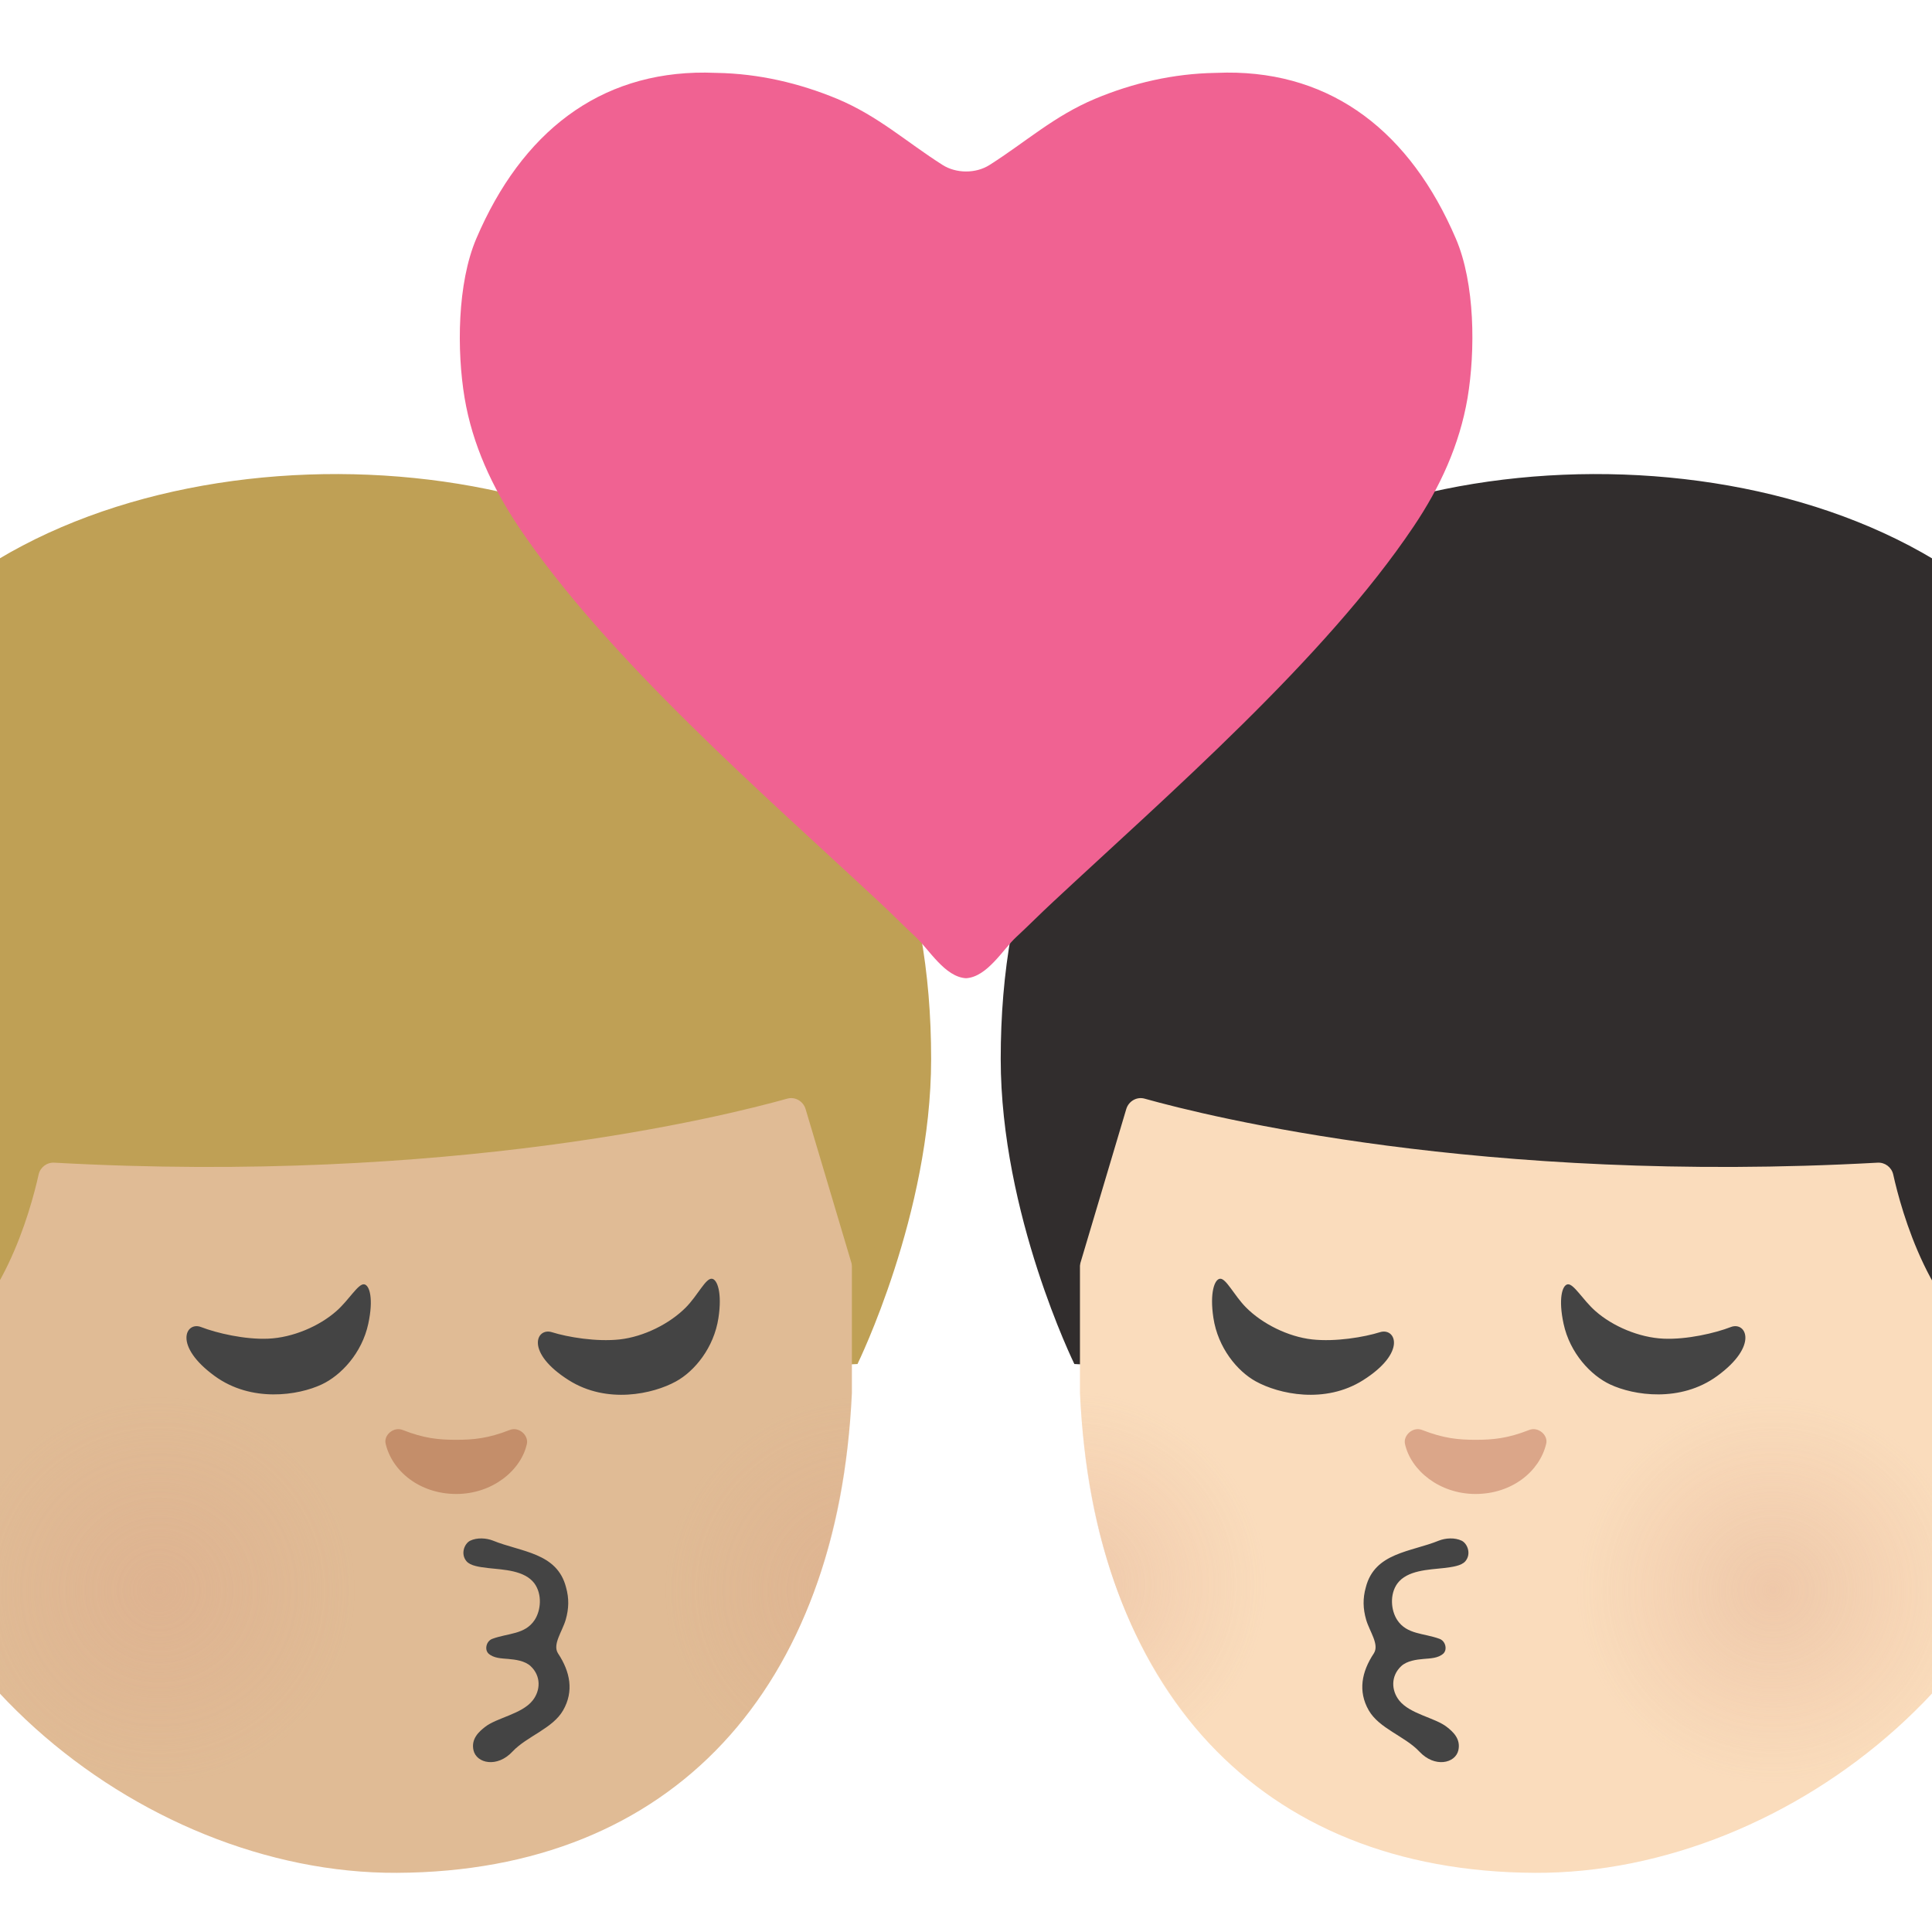<?xml version='1.0' encoding='UTF-8'?>
<svg xmlns="http://www.w3.org/2000/svg" version="1.1" xml:space="preserve" style="fill-rule:evenodd;clip-rule:evenodd;stroke-linejoin:round;stroke-miterlimit:2;" viewBox="0 0 128 128">
  <g transform="scale(0.24)">
    <g>
      <path d="M296.584,376.542C296.584,376.542 276.25,335.167 276.25,292.334C276.25,244.5 291.125,203.125 331.084,166.75C385.959,116.792 511.25,117.333 562.959,178.875C583.334,295.417 569.875,352.375 569.875,352.375L570.792,389.917L296.584,376.542Z" style="fill:#312d2d;fill-rule:nonzero;"/>
      <path d="M423.75,517C347.375,516.667 301.917,465.959 298.125,384.584L298.125,291.459C298.125,217.75 357.875,158 431.584,158L436.459,158C510.167,158 569.917,217.75 569.917,291.459L569.917,379.709C569.875,456.084 495,517.334 423.75,517Z" style="fill:#fadcbc;fill-rule:nonzero;"/>
      <g>
        <g>
          <g>
            <clipPath id="_clip1">
              <path d="M426.834,517C346.084,518.625 300.875,461.917 298.125,384.584L298.125,291.459C298.125,217.75 357.875,158 431.584,158L436.459,158C510.167,158 569.917,217.75 569.917,291.459L569.917,379.709C569.875,451.959 500.25,515.5 426.834,517Z"/>
            </clipPath>
            <g clip-path="url(#_clip1)">
              <g opacity="0.6">
                <g>
                  <path d="M314.075,487.592C285.992,497.717 254.992,483.467 244.784,455.717C234.575,428.009 248.992,397.301 277.075,387.176C305.075,377.092 336.159,391.384 346.409,419.092C356.617,446.842 342.117,477.509 314.075,487.592Z" style="fill:url(#_Radial2);fill-rule:nonzero;"/>
                </g>
              </g>
            </g>
          </g>
        </g>
      </g>
      <g>
        <g>
          <g>
            <clipPath id="_clip3">
              <path d="M426.834,517C346.084,518.625 300.875,461.917 298.125,384.584L298.125,291.459C298.125,217.75 357.875,158 431.584,158L436.459,158C510.167,158 569.917,217.75 569.917,291.459L569.917,379.709C569.875,451.959 500.25,515.5 426.834,517Z"/>
            </clipPath>
            <g clip-path="url(#_clip3)">
              <g opacity="0.6">
                <g>
                  <path d="M507.88,489.151C479.796,499.276 448.796,485.026 438.588,457.276C428.38,429.568 442.796,398.859 470.88,388.734C498.88,378.651 529.963,392.943 540.213,420.651C550.421,448.401 535.921,479.068 507.88,489.151Z" style="fill:url(#_Radial4);fill-rule:nonzero;"/>
                </g>
              </g>
            </g>
          </g>
        </g>
      </g>
      <path d="M296.584,376.542L297.834,350.042L310.917,306.125C311.584,303.959 313.834,302.667 316,303.292C333.542,308.209 409,327 518.292,320.959C520.334,320.834 522.167,322.209 522.625,324.209C524.875,334.334 532.917,363.709 552.417,373.834L572.959,394.709L576.959,360.792C576.959,360.792 609.209,142.708 428.917,153.625C248.625,164.542 296.584,376.542 296.584,376.542Z" style="fill:#312d2d;fill-rule:nonzero;"/>
      <path d="M336.792,353C335.25,353.125 333.917,356.959 334.959,363.792C336.209,372.084 341.584,378.542 346.667,381.334C353,384.834 365.75,387.667 376.292,381C388.417,373.334 385.292,366.417 380.959,367.75C376.584,369.125 368.667,370.459 362.209,369.75C355.542,369 348.417,365.417 343.959,360.917C340.667,357.584 338.459,352.834 336.792,353ZM432.75,354.542C431.209,354.792 430.167,358.667 431.625,365.417C433.375,373.584 439.209,379.709 444.459,382.167C451,385.25 463.917,387.209 474,379.875C485.584,371.459 482,364.709 477.792,366.334C473.5,368 465.667,369.834 459.209,369.542C452.5,369.25 445.167,366.125 440.417,361.917C436.917,358.834 434.417,354.292 432.75,354.542Z" style="fill:#444;fill-rule:nonzero;"/>
      <path d="M392.584,394.75C398.542,397.084 402.584,397.459 407.375,397.459C412.125,397.459 416.209,397.084 422.125,394.75C424.667,393.75 427.417,396.209 426.834,398.542C425.042,406.167 417.375,412.417 407.334,412.417C397.334,412.417 389.417,405.875 387.834,398.542C387.375,396.209 390.042,393.75 392.584,394.75Z" style="fill:#dba689;fill-rule:nonzero;"/>
      <g>
        <path d="M404.5,431C403.417,432.25 400.959,432.584 398.459,432.875C394.334,433.334 388.459,433.459 385.75,437.125C383.584,440.125 383.959,444.542 385.709,447.209C388.375,451.25 393.042,450.792 397.417,452.417C398.542,452.834 399.167,454.084 399.042,455.209C399,455.625 398.834,456.042 398.5,456.417C397.042,457.792 394.834,457.792 392.959,457.959C391.042,458.125 388.375,458.459 386.792,459.959C383.917,462.667 384.042,466.625 386.25,469.417C389.209,473.167 396.125,474.167 399.375,476.709C401.084,478.042 403.292,480 402.584,483.167C401.75,486.792 396.042,488.084 391.792,483.5C387.834,479.292 380.709,477.167 377.834,472.125C374.834,466.875 375.875,461.5 379.25,456.417C380.834,453.959 378.084,450.417 377.125,447.125C376.25,444.084 376.167,441.25 377.042,438.167C379.5,428.584 389.417,428.459 397.209,425.292C399,424.584 401.584,424.375 403.542,425.334C405.125,426.167 406.209,429 404.5,431Z" style="fill:#444;fill-rule:nonzero;"/>
      </g>
      <g>
        <path d="M236.709,376.542C236.709,376.542 257.042,335.167 257.042,292.334C257.042,244.5 242.167,203.125 202.208,166.75C147.333,116.792 22.042,117.333 -29.667,178.875C-50.042,295.417 -36.583,352.375 -36.583,352.375L-37.5,389.875L236.709,376.542Z" style="fill:#bfa055;fill-rule:nonzero;"/>
        <path d="M109.542,517C185.917,516.667 231.334,465.959 235.167,384.584L235.167,291.459C235.167,217.75 175.417,158 101.708,158L96.833,158C23.125,158 -36.625,217.75 -36.625,291.459L-36.625,379.709C-36.583,456.084 38.292,517.334 109.542,517Z" style="fill:#e0bb95;fill-rule:nonzero;"/>
        <g>
          <g>
            <g>
              <clipPath id="_clip5">
                <path d="M106.458,517C187.208,518.625 232.417,461.917 235.167,384.584L235.167,291.459C235.167,217.75 175.417,158 101.708,158L96.833,158C23.125,158 -36.625,217.75 -36.625,291.459L-36.625,379.709C-36.583,451.959 33.042,515.5 106.458,517Z"/>
              </clipPath>
              <g clip-path="url(#_clip5)">
                <g opacity="0.6">
                  <g>
                    <path d="M256.185,489.151C228.101,499.276 197.101,485.026 186.893,457.276C176.685,429.568 191.101,398.859 219.185,388.734C247.185,378.651 278.268,392.943 288.518,420.651C298.726,448.401 284.226,479.068 256.185,489.151Z" style="fill:url(#_Radial6);fill-rule:nonzero;"/>
                  </g>
                </g>
              </g>
            </g>
          </g>
        </g>
        <g>
          <g>
            <g>
              <clipPath id="_clip7">
                <path d="M106.458,517C187.208,518.625 232.417,461.917 235.167,384.584L235.167,291.459C235.167,217.75 175.417,158 101.708,158L96.833,158C23.125,158 -36.625,217.75 -36.625,291.459L-36.625,379.709C-36.583,451.959 33.042,515.5 106.458,517Z"/>
              </clipPath>
              <g clip-path="url(#_clip7)">
                <g opacity="0.6">
                  <g>
                    <path d="M62.379,489.151C34.296,499.276 3.296,485.026 -6.913,457.276C-17.121,429.568 -2.704,398.859 25.379,388.734C53.379,378.651 84.462,392.943 94.712,420.651C104.921,448.401 90.421,479.068 62.379,489.151Z" style="fill:url(#_Radial8);fill-rule:nonzero;"/>
                  </g>
                </g>
              </g>
            </g>
          </g>
        </g>
        <path d="M236.709,376.542L235.459,350.042L222.375,306.125C221.709,303.959 219.459,302.667 217.292,303.292C199.75,308.209 124.292,327 15,320.959C12.958,320.834 11.125,322.209 10.667,324.209C8.417,334.334 0.375,363.709 -19.125,373.834L-39.667,394.709L-43.667,360.792C-43.667,360.792 -75.917,142.708 104.375,153.625C284.667,164.542 236.709,376.542 236.709,376.542Z" style="fill:#bfa055;fill-rule:nonzero;"/>
        <path d="M196.5,353C198.042,353.125 199.375,356.959 198.333,363.792C197.083,372.084 191.708,378.542 186.625,381.334C180.292,384.834 167.542,387.667 157,381C144.875,373.334 148,366.417 152.333,367.75C156.708,369.125 164.625,370.459 171.083,369.75C177.75,369 184.875,365.417 189.333,360.917C192.625,357.584 194.792,352.834 196.5,353ZM100.542,354.542C102.083,354.792 103.125,358.667 101.667,365.417C99.917,373.584 94.083,379.709 88.833,382.167C82.292,385.25 69.375,387.209 59.292,379.875C47.708,371.459 51.292,364.709 55.5,366.334C59.792,368 67.625,369.834 74.083,369.542C80.792,369.25 88.125,366.125 92.875,361.917C96.375,358.834 98.875,354.292 100.542,354.542Z" style="fill:#444;fill-rule:nonzero;"/>
        <path d="M140.708,394.75C134.75,397.084 130.708,397.459 125.917,397.459C121.125,397.459 117.083,397.084 111.167,394.75C108.625,393.75 105.875,396.209 106.458,398.542C108.25,406.167 115.917,412.417 125.958,412.417C135.958,412.417 143.875,405.875 145.458,398.542C145.917,396.209 143.25,393.75 140.708,394.75Z" style="fill:#c48e6a;fill-rule:nonzero;"/>
        <g>
          <path d="M128.792,431C129.875,432.25 132.333,432.584 134.833,432.875C138.958,433.334 144.833,433.459 147.542,437.125C149.708,440.125 149.333,444.542 147.583,447.209C144.917,451.25 140.25,450.792 135.875,452.417C134.75,452.834 134.125,454.084 134.25,455.209C134.292,455.625 134.458,456.042 134.792,456.417C136.25,457.792 138.458,457.792 140.333,457.959C142.25,458.125 144.917,458.459 146.5,459.959C149.375,462.667 149.25,466.625 147.042,469.417C144.083,473.167 137.167,474.167 133.917,476.709C132.208,478.042 130,480 130.708,483.167C131.542,486.792 137.25,488.084 141.5,483.5C145.458,479.292 152.583,477.167 155.458,472.125C158.458,466.875 157.417,461.5 154.042,456.417C152.458,453.959 155.208,450.417 156.167,447.125C157.042,444.084 157.125,441.25 156.25,438.167C153.792,428.584 143.875,428.459 136.083,425.292C134.292,424.584 131.708,424.375 129.75,425.334C128.167,426.167 127.083,429 128.792,431Z" style="fill:#444;fill-rule:nonzero;"/>
        </g>
      </g>
      <g>
        <path d="M143.125,145.375C167.625,181.833 211.25,219.625 242.709,249C246.084,252.125 249.375,255.5 252.792,258.667C256.417,262.042 260.834,269.709 266.667,270.042C272.542,269.709 276.917,262 280.542,258.667C283.959,255.5 287.292,252.125 290.667,249C322.125,219.667 365.75,181.833 390.209,145.375C397.542,134.5 402.917,122.792 405.125,109.833C407.292,96.833 407.209,78.208 401.875,65.833C389.334,36.583 367.959,19.875 338.667,20.042C337.584,20.083 336.5,20.083 335.417,20.125C323.917,20.333 312.792,22.875 302.25,27.292C290.959,32.042 283.209,39.167 273.167,45.542C269.375,47.958 263.959,47.917 260.209,45.542C250.167,39.167 242.459,32.042 231.125,27.292C220.584,22.917 209.417,20.333 197.958,20.125C196.875,20.083 195.75,20.083 194.708,20.042C165.333,19.875 144,36.583 131.5,65.833C126.208,78.208 126.083,96.833 128.25,109.833C130.417,122.75 135.875,134.458 143.125,145.375Z" style="fill:#f06292;fill-rule:nonzero;"/>
      </g>
    </g>
    <defs>
      <radialGradient id="_Radial2" cx="0" cy="0" r="1" gradientUnits="userSpaceOnUse" gradientTransform="matrix(54.087,0,0,53.455,295.591,437.397)">
        <stop offset="0" style="stop-color:#dba689;stop-opacity:0.6"/>
        <stop offset="1" style="stop-color:#dba689;stop-opacity:0"/>
      </radialGradient>
      <radialGradient id="_Radial4" cx="0" cy="0" r="1" gradientUnits="userSpaceOnUse" gradientTransform="matrix(54.087,0,0,53.455,489.396,438.956)">
        <stop offset="0" style="stop-color:#dba689;stop-opacity:0.6"/>
        <stop offset="1" style="stop-color:#dba689;stop-opacity:0"/>
      </radialGradient>
      <radialGradient id="_Radial6" cx="0" cy="0" r="1" gradientUnits="userSpaceOnUse" gradientTransform="matrix(54.087,0,0,53.455,237.701,438.956)">
        <stop offset="0" style="stop-color:#dba689;stop-opacity:0.6"/>
        <stop offset="1" style="stop-color:#dba689;stop-opacity:0"/>
      </radialGradient>
      <radialGradient id="_Radial8" cx="0" cy="0" r="1" gradientUnits="userSpaceOnUse" gradientTransform="matrix(54.087,0,0,53.455,43.895,438.956)">
        <stop offset="0" style="stop-color:#dba689;stop-opacity:0.6"/>
        <stop offset="1" style="stop-color:#dba689;stop-opacity:0"/>
      </radialGradient>
    </defs>
  </g>
</svg>
